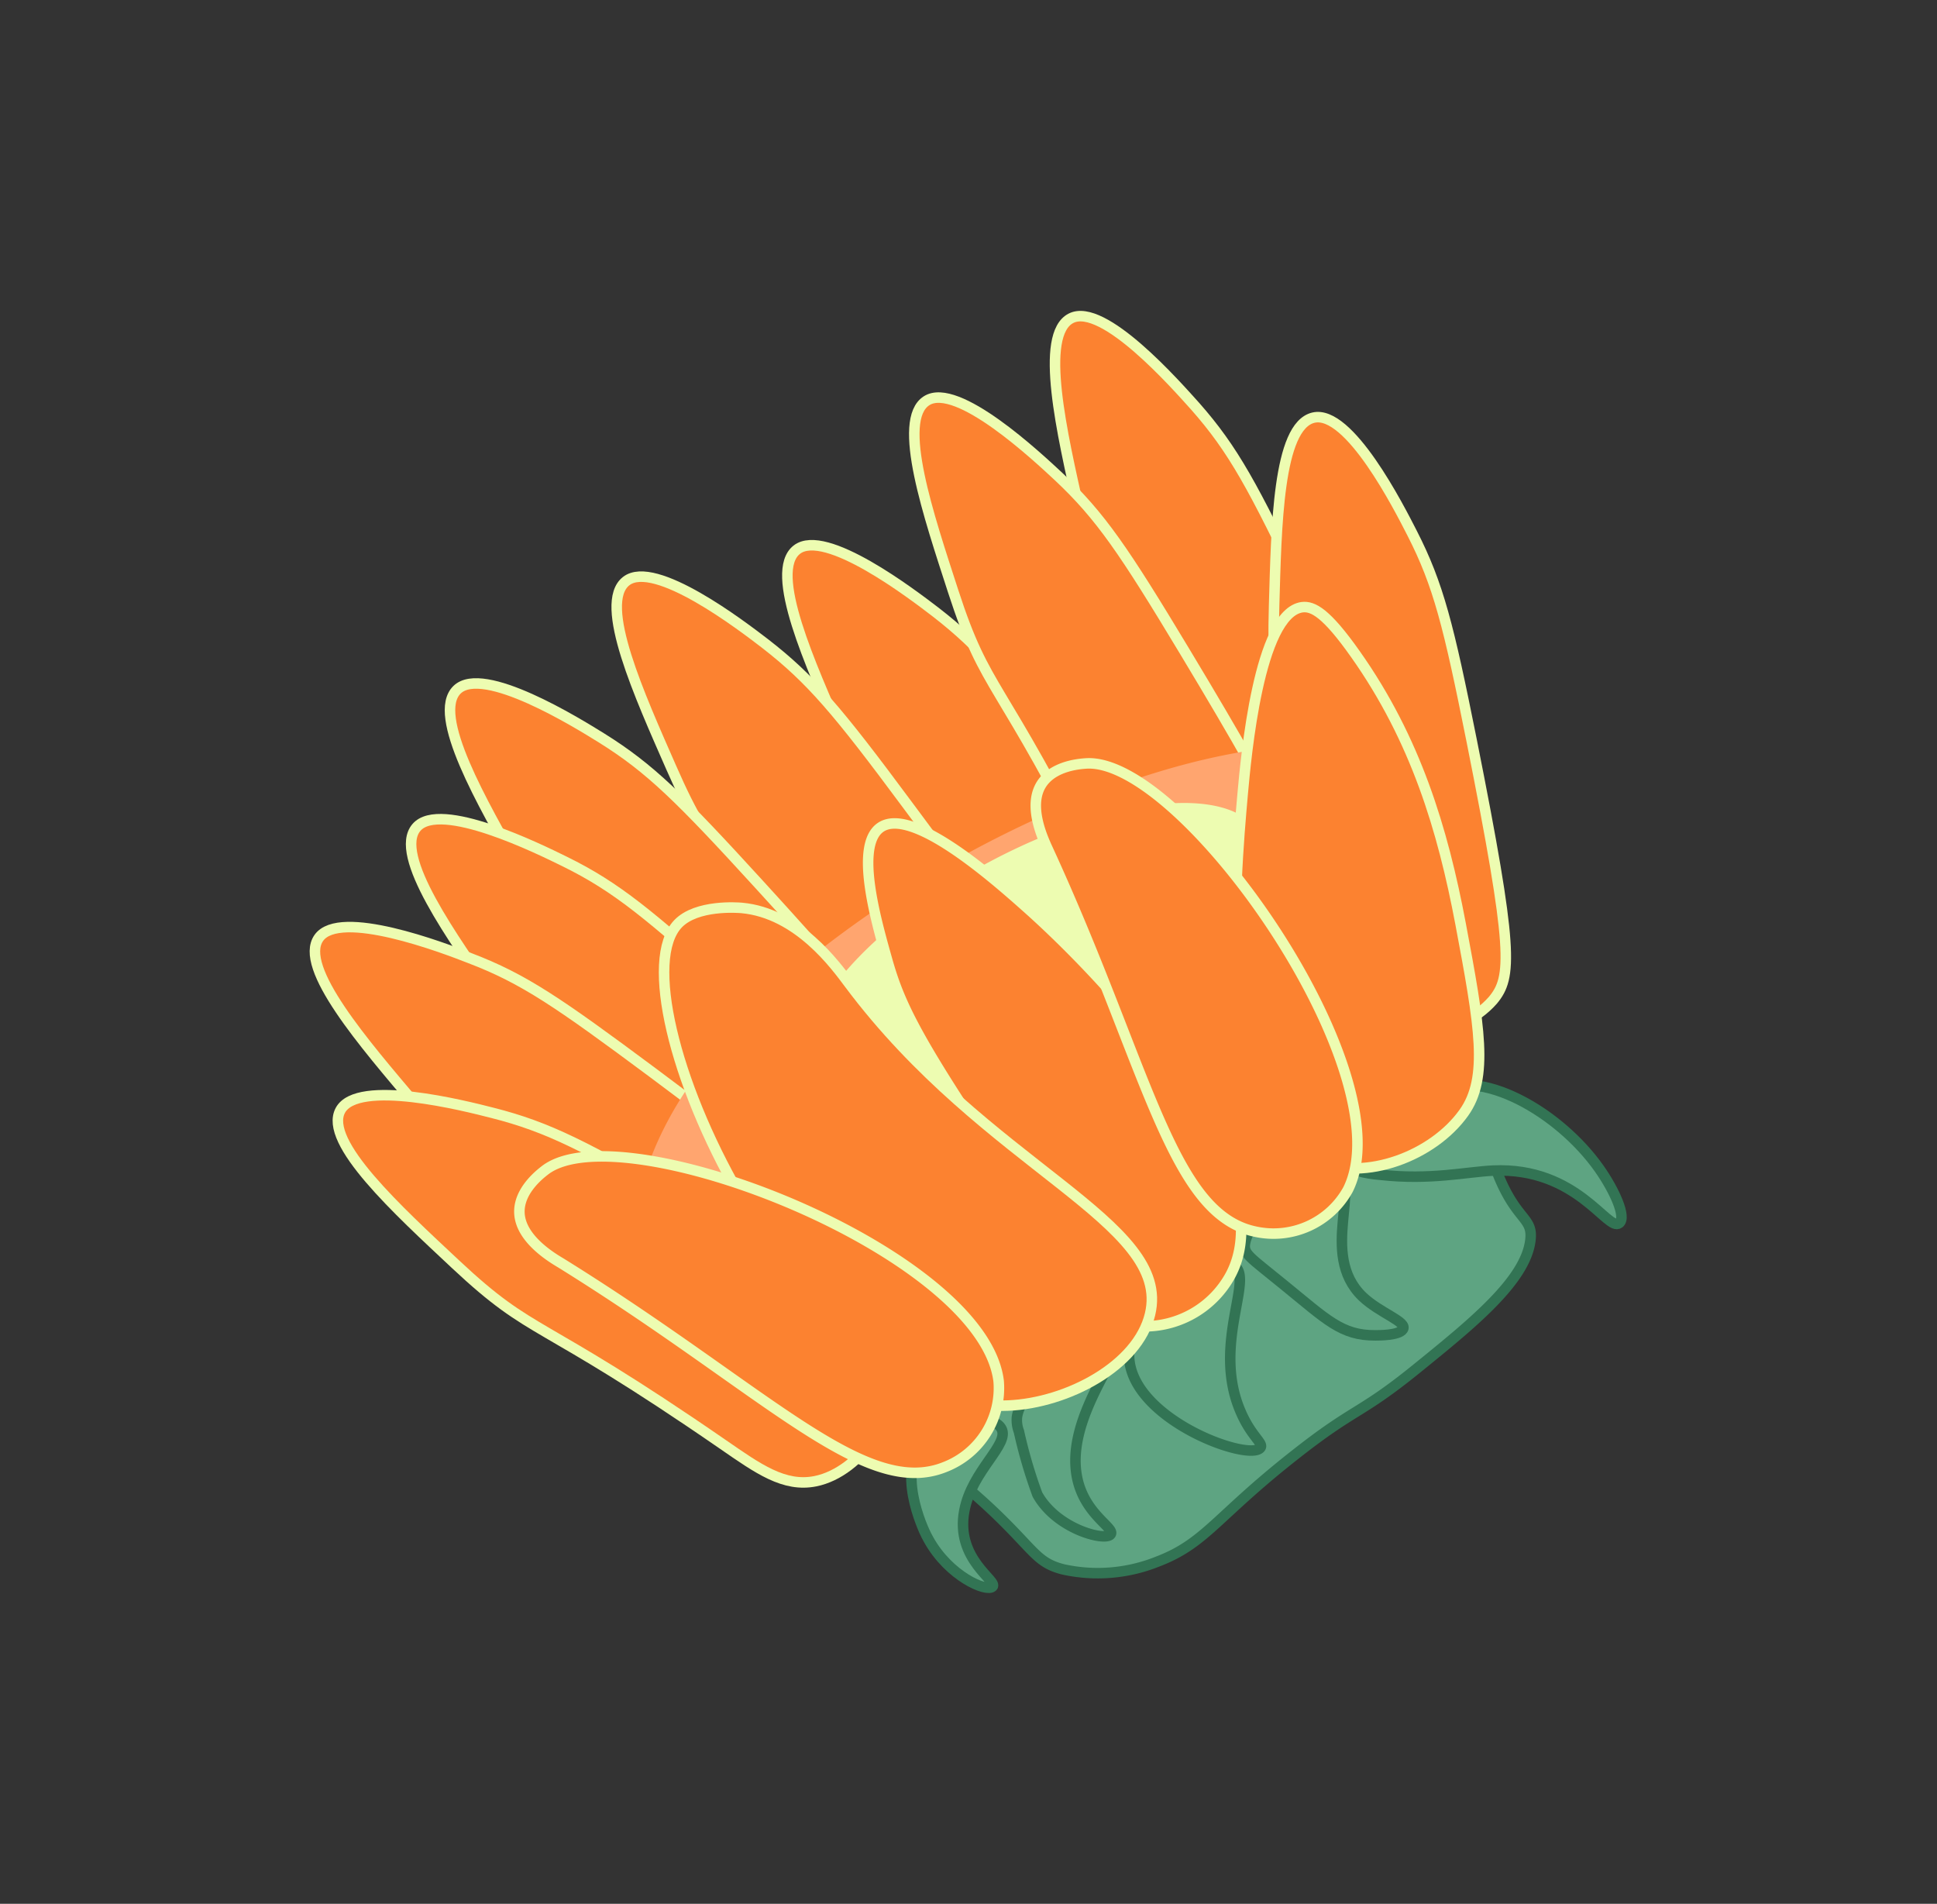 <svg id="レイヤー_1" data-name="レイヤー 1" xmlns="http://www.w3.org/2000/svg" viewBox="0 0 184.38 181.19"><rect x="0" y="0" width="184.38" height="181.19" fill="#333333" stroke="none"/><defs><style>.cls-1{fill:#fc8230;stroke:#edfcb1;}.cls-1,.cls-2,.cls-4{stroke-miterlimit:10;}.cls-2{fill:#ffa56f;stroke:#ffa56f;}.cls-3{fill:#edfcb1;}.cls-4{fill:#5ea482;stroke:#327454;}</style></defs><g id="つぼみ3_4"><path class="cls-1" d="M102.64,73.64c-6.68-9-9.21-12-13.57-15.38-2.17-1.66-10.53-8.07-13.23-5.94s1.31,10.94,4.29,17.77c4.19,9.54,5,7.35,16.67,25.83,2.15,3.41,3.73,6,6.7,6.66,4.37.91,10.23-2.83,11.54-7.5C115.81,92.38,114.86,90,102.64,73.64Z"/><path class="cls-1" d="M86.4,76.63c-6.67-9-9.21-12-13.57-15.38-2.16-1.66-10.52-8.07-13.23-5.94s1.31,10.94,4.3,17.76c4.18,9.55,5,7.35,16.67,25.83,2.14,3.41,3.72,6,6.7,6.67,4.37.91,10.22-2.83,11.54-7.5C99.57,95.37,98.62,93,86.4,76.63Z"/><path class="cls-1" d="M72.27,84.18c-7.54-8.25-10.37-11.05-15-13.94-2.32-1.44-11.28-7-13.76-4.6s2.39,10.76,6.05,17.25c5.12,9.08,5.74,6.81,19.16,24,2.48,3.18,4.32,5.64,7.34,6,4.43.47,9.89-3.84,10.73-8.62C87.24,101.51,86.06,99.27,72.27,84.18Z"/><path class="cls-1" d="M70.07,94.44C61.78,87,58.7,84.43,53.77,82c-2.44-1.2-11.89-5.87-14.13-3.25s3.41,10.48,7.67,16.59c6,8.55,6.37,6.23,21.37,22.09,2.77,2.93,4.83,5.21,7.87,5.24,4.46,0,9.48-4.77,9.86-9.6C86.63,110.26,85.25,108.15,70.07,94.44Z"/><path class="cls-1" d="M62.11,102.07c-9-6.69-12.25-8.92-17.38-10.88-2.55-1-12.39-4.74-14.38-1.93s4.37,10.12,9.18,15.81c6.73,8,6.92,5.61,23.33,20,3,2.66,5.3,4.73,8.33,4.48,4.44-.37,9-5.63,8.92-10.48C80.07,116.27,78.5,114.3,62.11,102.07Z"/><path class="cls-1" d="M124.12,56.39c-4.82-10.08-6.71-13.59-10.34-17.71-1.8-2-8.77-9.95-11.83-8.39s-.84,11,.78,18.26c2.26,10.18,3.52,8.19,11.36,28.57,1.44,3.76,2.49,6.65,5.28,7.83,4.11,1.74,10.58-.8,12.78-5.13C133.42,77.32,132.94,74.84,124.12,56.39Z"/><path class="cls-1" d="M112.77,62c-5.76-9.57-8-12.88-12-16.64-2-1.86-9.67-9.07-12.57-7.22s.22,11,2.52,18.1c3.22,9.92,4.28,7.82,14,27.35,1.8,3.61,3.12,6.39,6,7.3,4.26,1.34,10.46-1.81,12.23-6.33C124,81.94,123.31,79.51,112.77,62Z"/><path class="cls-2" d="M61.45,122c.77,2.2,2.37,6.75,10.75,6.54,10-.26,22.79-7.08,29.2-10.5,5.76-3.06,19.73-10.5,29.39-21.46,9.31-10.57,8.17-17.11,8-18.14-1.68-7.93-14.49-9-29.69-4.09A103.42,103.42,0,0,0,77.19,91.74C57.15,108.25,61.09,121,61.45,122Z"/><path class="cls-3" d="M76.07,105.39c.45,1.27,1.36,3.87,6.16,3.76,5.71-.14,13-4,16.71-6,3.29-1.75,11.29-6,16.8-12.28,5.33-6.05,4.67-9.8,4.54-10.39-1-4.55-8.29-5.18-17-2.36a58.84,58.84,0,0,0-18.23,9.93C73.6,97.5,75.86,104.8,76.07,105.39Z"/><path class="cls-4" d="M88.53,137.12c-.89,1.82,1.49,2.27,6.66,7.33,3.33,3.26,3.62,4.3,6,4.91a15.28,15.28,0,0,0,9-.74c4.56-1.74,5.56-4.25,13-10.1,5.88-4.65,6.17-3.8,11.78-8.36,5.23-4.24,10.28-8.33,10.71-12.16.23-2-1.07-1.83-2.68-5.28-2.56-5.49-.75-9.17-3-9.45-2-.25-4.26,2.82-12,8.53-2.2,1.62-6.25,4.32-14.36,9.72-8.73,5.81-13.09,8.72-15,9.73C92.16,134.72,89.48,135.17,88.53,137.12Z"/><path class="cls-4" d="M88.18,136.89c-3.07,2.85-.27,8.72,0,9.24.1.2.18.34.22.41,1.93,3.47,5.48,5,6.07,4.47s-3.56-2.58-2.68-7.22c.72-3.87,4.39-6.35,3.52-7.85S90.14,135.08,88.18,136.89Z"/><path class="cls-4" d="M106.07,127.26c-1.56-.7-8.8,4.23-9.27,7.63a3.08,3.08,0,0,0,.19,1.35,46.39,46.39,0,0,0,1.76,6c1.82,3.26,6.3,4.42,6.93,3.83s-2.37-1.81-3.13-5.34C101.22,134.63,107.76,128,106.07,127.26Z"/><path class="cls-4" d="M117.14,120.34c-2.08-.54-7.29,2.82-9,6.11a5.37,5.37,0,0,0-.64,2c-.64,6.29,11.14,10.66,12.44,9.38.45-.44-.82-1.05-1.86-3.51C115.22,127.66,119.83,121,117.14,120.34Z"/><path class="cls-4" d="M126.94,111.85c-2.35-.42-7.88,3.61-8.42,6.43-.21,1.07.42,1.33,3.68,4,4.09,3.32,5.48,4.83,8.73,4.81.37,0,2.22,0,2.6-.56.5-.73-2.17-1.53-3.85-3.14C125.47,119.33,129.86,112.37,126.94,111.85Z"/><path class="cls-4" d="M136.64,104c-1.85,1.16-2.28,3.26-5.61,5.11-1.33.74-2.49,1.09-2.63,1.58-.19.65,1.57,1,3,1.12,4.75.53,8.16-.28,10.73-.4,8-.37,10.92,5.86,12,5,.72-.56-.47-3.16-1.91-5.2C148.42,105.82,140.78,101.45,136.64,104Z"/><path class="cls-1" d="M140.08,70.46c-2.19-10.95-3.16-14.82-5.66-19.71-1.24-2.43-6-11.81-9.4-11s-3.52,10.44-3.74,17.89c-.32,10.42,1.39,8.8,4,30.48.47,4,.77,7.06,3.19,8.9,3.55,2.69,10.45,1.82,13.64-1.83C143.93,93,144.08,90.52,140.08,70.46Z"/><path class="cls-1" d="M65.43,114.71c-9.67-5.61-13.21-7.44-18.53-8.79-2.65-.68-12.86-3.28-14.5-.25s5.51,9.54,10.94,14.63c7.61,7.13,7.52,4.78,25.49,17.18,3.32,2.29,5.81,4.09,8.79,3.49,4.37-.88,8.28-6.63,7.65-11.44C84.91,126.74,83.12,125,65.43,114.71Z"/><path class="cls-1" d="M139.33,105.92c2.4-3.34,1.53-8.27-.3-18-1.7-9-4.27-17.54-10-25.65-2.77-3.93-4.05-4.61-5.08-4.48-4.13.55-5.35,14.33-5.66,17.75-.73,8.25-2.75,31,7.1,35C130,112.45,136.41,110,139.33,105.92Z"/><path class="cls-1" d="M109.1,126.23a9.31,9.31,0,0,0,8-4.82c5.29-9.71-10.86-27.46-19.32-35-3-2.67-10.91-9.7-13.94-7.68-2.48,1.66-.53,8.6.56,12.47,1.34,4.8,3.1,8.29,14,24.21C103.87,123.39,105.86,126.06,109.1,126.23Z"/><path class="cls-1" d="M109.47,125.08c-1.17,4.9-7.86,8.45-13.5,8.69-19.9.85-37.86-39.1-31.43-45.85,1.77-1.85,5.72-1.54,6.06-1.51,5.36.49,8.93,5.46,10.24,7.21C93.9,111.11,111.59,116.27,109.47,125.08Z"/><path class="cls-1" d="M95.06,131.45a8.06,8.06,0,0,1-5.14,8.18c-7.65,3.06-17-7.31-36.53-19.43-1-.59-3.4-2.1-3.87-4.18-.55-2.43,1.89-4.28,2.38-4.66C59.25,105.78,93.57,119.19,95.06,131.45Z"/><path class="cls-1" d="M128.31,113.22a8.09,8.09,0,0,1-8.81,4c-8.06-1.68-10.17-15.51-19.75-36.37-.46-1-1.67-3.62-.91-5.62.88-2.33,3.93-2.53,4.55-2.57C112.6,72.06,133.83,102.18,128.31,113.22Z"/></g></svg>